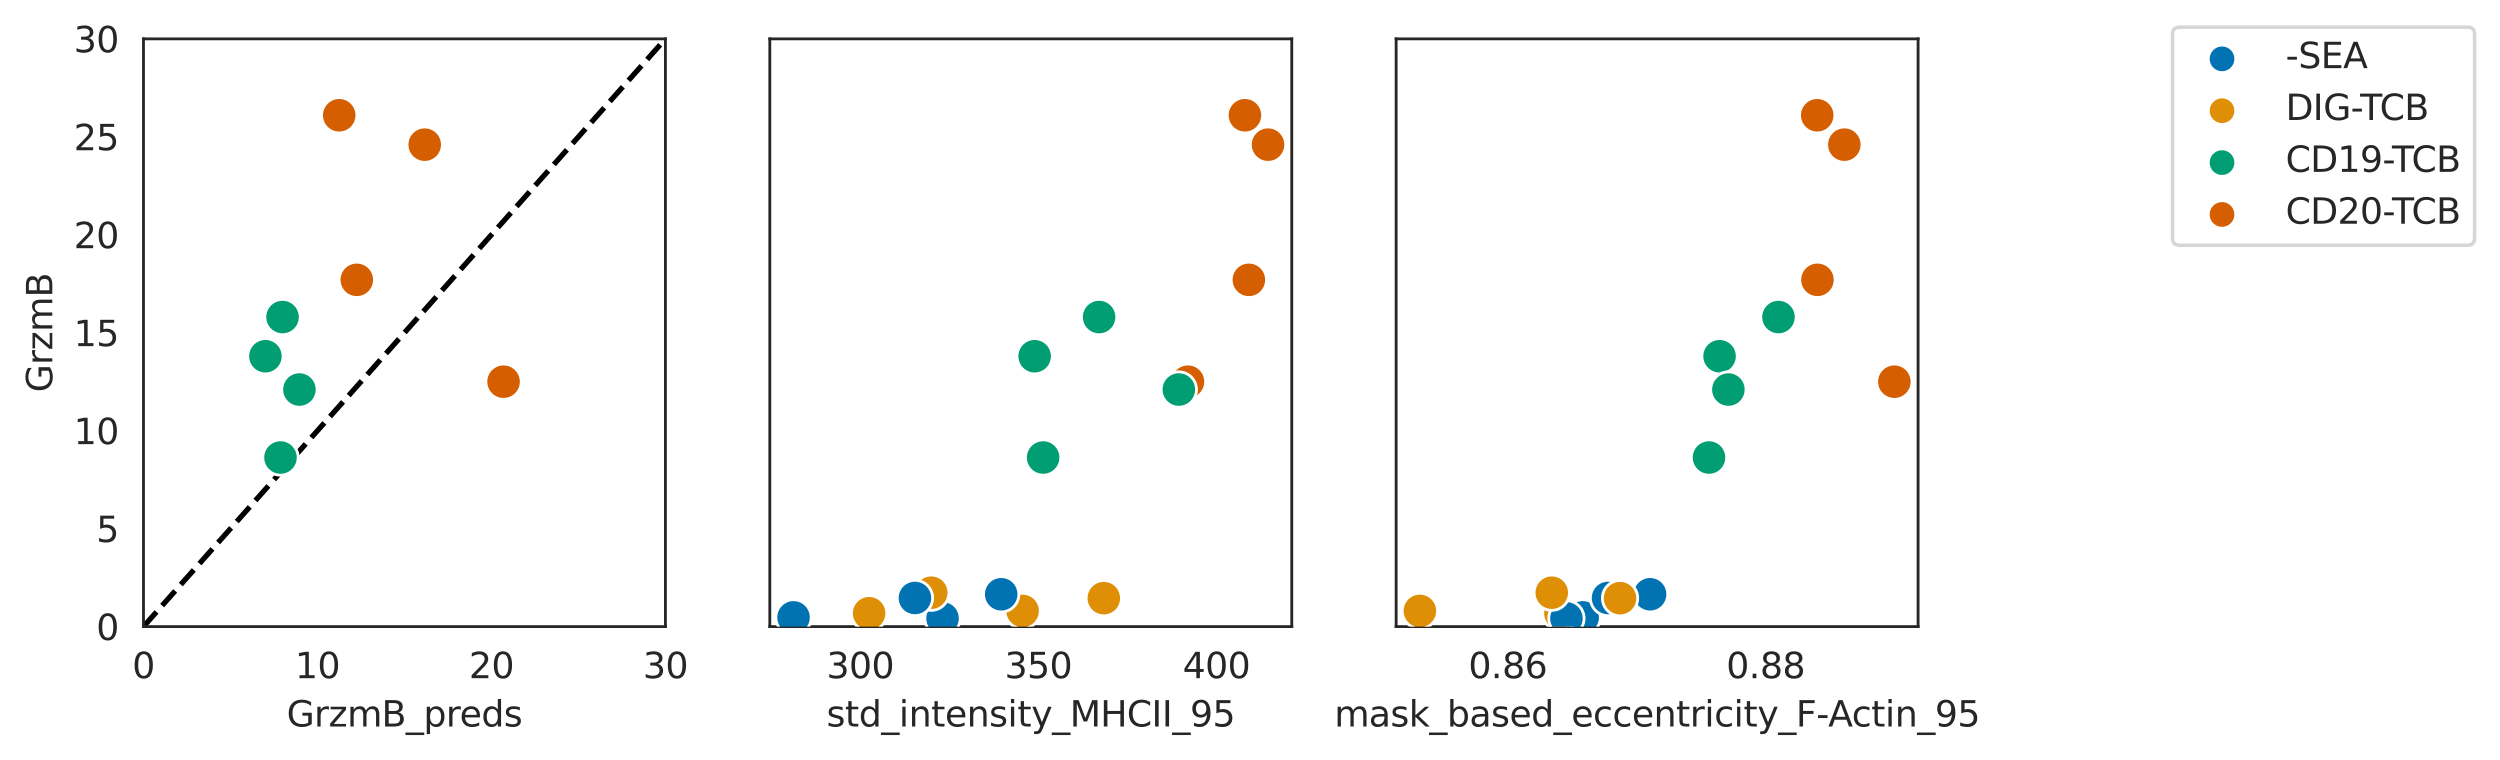<?xml version="1.0" encoding="utf-8" standalone="no"?>
<!DOCTYPE svg PUBLIC "-//W3C//DTD SVG 1.1//EN"
  "http://www.w3.org/Graphics/SVG/1.1/DTD/svg11.dtd">
<svg xmlns:xlink="http://www.w3.org/1999/xlink" width="707.48pt" height="215.154pt" viewBox="0 0 707.48 215.154" xmlns="http://www.w3.org/2000/svg" version="1.1">
 <defs>
  <style type="text/css">*{stroke-linejoin: round; stroke-linecap: butt}</style>
 </defs>
 <g id="figure_1">
  <g id="patch_1">
   <path d="M 0 215.154 
L 707.48 215.154 
L 707.48 0 
L 0 0 
z
" style="fill: #ffffff"/>
  </g>
  <g id="axes_1">
   <g id="patch_2">
    <path d="M 40.603 177.319 
L 188.309 177.319 
L 188.309 10.999 
L 40.603 10.999 
z
" style="fill: #ffffff"/>
   </g>
   <g id="matplotlib.axis_1">
    <g id="xtick_1">
     <g id="text_1">
      <!-- 0 -->
      <g style="fill: #262626" transform="translate(37.422 191.918) scale(0.1 -0.1)">
       <defs>
        <path id="DejaVuSans-30" d="M 2034 4250 
Q 1547 4250 1301 3770 
Q 1056 3291 1056 2328 
Q 1056 1369 1301 889 
Q 1547 409 2034 409 
Q 2525 409 2770 889 
Q 3016 1369 3016 2328 
Q 3016 3291 2770 3770 
Q 2525 4250 2034 4250 
z
M 2034 4750 
Q 2819 4750 3233 4129 
Q 3647 3509 3647 2328 
Q 3647 1150 3233 529 
Q 2819 -91 2034 -91 
Q 1250 -91 836 529 
Q 422 1150 422 2328 
Q 422 3509 836 4129 
Q 1250 4750 2034 4750 
z
" transform="scale(0.016)"/>
       </defs>
       <use xlink:href="#DejaVuSans-30"/>
      </g>
     </g>
    </g>
    <g id="xtick_2">
     <g id="text_2">
      <!-- 10 -->
      <g style="fill: #262626" transform="translate(83.476 191.918) scale(0.1 -0.1)">
       <defs>
        <path id="DejaVuSans-31" d="M 794 531 
L 1825 531 
L 1825 4091 
L 703 3866 
L 703 4441 
L 1819 4666 
L 2450 4666 
L 2450 531 
L 3481 531 
L 3481 0 
L 794 0 
L 794 531 
z
" transform="scale(0.016)"/>
       </defs>
       <use xlink:href="#DejaVuSans-31"/>
       <use xlink:href="#DejaVuSans-30" x="63.623"/>
      </g>
     </g>
    </g>
    <g id="xtick_3">
     <g id="text_3">
      <!-- 20 -->
      <g style="fill: #262626" transform="translate(132.711 191.918) scale(0.1 -0.1)">
       <defs>
        <path id="DejaVuSans-32" d="M 1228 531 
L 3431 531 
L 3431 0 
L 469 0 
L 469 531 
Q 828 903 1448 1529 
Q 2069 2156 2228 2338 
Q 2531 2678 2651 2914 
Q 2772 3150 2772 3378 
Q 2772 3750 2511 3984 
Q 2250 4219 1831 4219 
Q 1534 4219 1204 4116 
Q 875 4013 500 3803 
L 500 4441 
Q 881 4594 1212 4672 
Q 1544 4750 1819 4750 
Q 2544 4750 2975 4387 
Q 3406 4025 3406 3419 
Q 3406 3131 3298 2873 
Q 3191 2616 2906 2266 
Q 2828 2175 2409 1742 
Q 1991 1309 1228 531 
z
" transform="scale(0.016)"/>
       </defs>
       <use xlink:href="#DejaVuSans-32"/>
       <use xlink:href="#DejaVuSans-30" x="63.623"/>
      </g>
     </g>
    </g>
    <g id="xtick_4">
     <g id="text_4">
      <!-- 30 -->
      <g style="fill: #262626" transform="translate(181.947 191.918) scale(0.1 -0.1)">
       <defs>
        <path id="DejaVuSans-33" d="M 2597 2516 
Q 3050 2419 3304 2112 
Q 3559 1806 3559 1356 
Q 3559 666 3084 287 
Q 2609 -91 1734 -91 
Q 1441 -91 1130 -33 
Q 819 25 488 141 
L 488 750 
Q 750 597 1062 519 
Q 1375 441 1716 441 
Q 2309 441 2620 675 
Q 2931 909 2931 1356 
Q 2931 1769 2642 2001 
Q 2353 2234 1838 2234 
L 1294 2234 
L 1294 2753 
L 1863 2753 
Q 2328 2753 2575 2939 
Q 2822 3125 2822 3475 
Q 2822 3834 2567 4026 
Q 2313 4219 1838 4219 
Q 1578 4219 1281 4162 
Q 984 4106 628 3988 
L 628 4550 
Q 988 4650 1302 4700 
Q 1616 4750 1894 4750 
Q 2613 4750 3031 4423 
Q 3450 4097 3450 3541 
Q 3450 3153 3228 2886 
Q 3006 2619 2597 2516 
z
" transform="scale(0.016)"/>
       </defs>
       <use xlink:href="#DejaVuSans-33"/>
       <use xlink:href="#DejaVuSans-30" x="63.623"/>
      </g>
     </g>
    </g>
    <g id="text_5">
     <!-- GrzmB_preds -->
     <g style="fill: #262626" transform="translate(81.129 205.596) scale(0.1 -0.1)">
      <defs>
       <path id="DejaVuSans-47" d="M 3809 666 
L 3809 1919 
L 2778 1919 
L 2778 2438 
L 4434 2438 
L 4434 434 
Q 4069 175 3628 42 
Q 3188 -91 2688 -91 
Q 1594 -91 976 548 
Q 359 1188 359 2328 
Q 359 3472 976 4111 
Q 1594 4750 2688 4750 
Q 3144 4750 3555 4637 
Q 3966 4525 4313 4306 
L 4313 3634 
Q 3963 3931 3569 4081 
Q 3175 4231 2741 4231 
Q 1884 4231 1454 3753 
Q 1025 3275 1025 2328 
Q 1025 1384 1454 906 
Q 1884 428 2741 428 
Q 3075 428 3337 486 
Q 3600 544 3809 666 
z
" transform="scale(0.016)"/>
       <path id="DejaVuSans-72" d="M 2631 2963 
Q 2534 3019 2420 3045 
Q 2306 3072 2169 3072 
Q 1681 3072 1420 2755 
Q 1159 2438 1159 1844 
L 1159 0 
L 581 0 
L 581 3500 
L 1159 3500 
L 1159 2956 
Q 1341 3275 1631 3429 
Q 1922 3584 2338 3584 
Q 2397 3584 2469 3576 
Q 2541 3569 2628 3553 
L 2631 2963 
z
" transform="scale(0.016)"/>
       <path id="DejaVuSans-7a" d="M 353 3500 
L 3084 3500 
L 3084 2975 
L 922 459 
L 3084 459 
L 3084 0 
L 275 0 
L 275 525 
L 2438 3041 
L 353 3041 
L 353 3500 
z
" transform="scale(0.016)"/>
       <path id="DejaVuSans-6d" d="M 3328 2828 
Q 3544 3216 3844 3400 
Q 4144 3584 4550 3584 
Q 5097 3584 5394 3201 
Q 5691 2819 5691 2113 
L 5691 0 
L 5113 0 
L 5113 2094 
Q 5113 2597 4934 2840 
Q 4756 3084 4391 3084 
Q 3944 3084 3684 2787 
Q 3425 2491 3425 1978 
L 3425 0 
L 2847 0 
L 2847 2094 
Q 2847 2600 2669 2842 
Q 2491 3084 2119 3084 
Q 1678 3084 1418 2786 
Q 1159 2488 1159 1978 
L 1159 0 
L 581 0 
L 581 3500 
L 1159 3500 
L 1159 2956 
Q 1356 3278 1631 3431 
Q 1906 3584 2284 3584 
Q 2666 3584 2933 3390 
Q 3200 3197 3328 2828 
z
" transform="scale(0.016)"/>
       <path id="DejaVuSans-42" d="M 1259 2228 
L 1259 519 
L 2272 519 
Q 2781 519 3026 730 
Q 3272 941 3272 1375 
Q 3272 1813 3026 2020 
Q 2781 2228 2272 2228 
L 1259 2228 
z
M 1259 4147 
L 1259 2741 
L 2194 2741 
Q 2656 2741 2882 2914 
Q 3109 3088 3109 3444 
Q 3109 3797 2882 3972 
Q 2656 4147 2194 4147 
L 1259 4147 
z
M 628 4666 
L 2241 4666 
Q 2963 4666 3353 4366 
Q 3744 4066 3744 3513 
Q 3744 3084 3544 2831 
Q 3344 2578 2956 2516 
Q 3422 2416 3680 2098 
Q 3938 1781 3938 1306 
Q 3938 681 3513 340 
Q 3088 0 2303 0 
L 628 0 
L 628 4666 
z
" transform="scale(0.016)"/>
       <path id="DejaVuSans-5f" d="M 3263 -1063 
L 3263 -1509 
L -63 -1509 
L -63 -1063 
L 3263 -1063 
z
" transform="scale(0.016)"/>
       <path id="DejaVuSans-70" d="M 1159 525 
L 1159 -1331 
L 581 -1331 
L 581 3500 
L 1159 3500 
L 1159 2969 
Q 1341 3281 1617 3432 
Q 1894 3584 2278 3584 
Q 2916 3584 3314 3078 
Q 3713 2572 3713 1747 
Q 3713 922 3314 415 
Q 2916 -91 2278 -91 
Q 1894 -91 1617 61 
Q 1341 213 1159 525 
z
M 3116 1747 
Q 3116 2381 2855 2742 
Q 2594 3103 2138 3103 
Q 1681 3103 1420 2742 
Q 1159 2381 1159 1747 
Q 1159 1113 1420 752 
Q 1681 391 2138 391 
Q 2594 391 2855 752 
Q 3116 1113 3116 1747 
z
" transform="scale(0.016)"/>
       <path id="DejaVuSans-65" d="M 3597 1894 
L 3597 1613 
L 953 1613 
Q 991 1019 1311 708 
Q 1631 397 2203 397 
Q 2534 397 2845 478 
Q 3156 559 3463 722 
L 3463 178 
Q 3153 47 2828 -22 
Q 2503 -91 2169 -91 
Q 1331 -91 842 396 
Q 353 884 353 1716 
Q 353 2575 817 3079 
Q 1281 3584 2069 3584 
Q 2775 3584 3186 3129 
Q 3597 2675 3597 1894 
z
M 3022 2063 
Q 3016 2534 2758 2815 
Q 2500 3097 2075 3097 
Q 1594 3097 1305 2825 
Q 1016 2553 972 2059 
L 3022 2063 
z
" transform="scale(0.016)"/>
       <path id="DejaVuSans-64" d="M 2906 2969 
L 2906 4863 
L 3481 4863 
L 3481 0 
L 2906 0 
L 2906 525 
Q 2725 213 2448 61 
Q 2172 -91 1784 -91 
Q 1150 -91 751 415 
Q 353 922 353 1747 
Q 353 2572 751 3078 
Q 1150 3584 1784 3584 
Q 2172 3584 2448 3432 
Q 2725 3281 2906 2969 
z
M 947 1747 
Q 947 1113 1208 752 
Q 1469 391 1925 391 
Q 2381 391 2643 752 
Q 2906 1113 2906 1747 
Q 2906 2381 2643 2742 
Q 2381 3103 1925 3103 
Q 1469 3103 1208 2742 
Q 947 2381 947 1747 
z
" transform="scale(0.016)"/>
       <path id="DejaVuSans-73" d="M 2834 3397 
L 2834 2853 
Q 2591 2978 2328 3040 
Q 2066 3103 1784 3103 
Q 1356 3103 1142 2972 
Q 928 2841 928 2578 
Q 928 2378 1081 2264 
Q 1234 2150 1697 2047 
L 1894 2003 
Q 2506 1872 2764 1633 
Q 3022 1394 3022 966 
Q 3022 478 2636 193 
Q 2250 -91 1575 -91 
Q 1294 -91 989 -36 
Q 684 19 347 128 
L 347 722 
Q 666 556 975 473 
Q 1284 391 1588 391 
Q 1994 391 2212 530 
Q 2431 669 2431 922 
Q 2431 1156 2273 1281 
Q 2116 1406 1581 1522 
L 1381 1569 
Q 847 1681 609 1914 
Q 372 2147 372 2553 
Q 372 3047 722 3315 
Q 1072 3584 1716 3584 
Q 2034 3584 2315 3537 
Q 2597 3491 2834 3397 
z
" transform="scale(0.016)"/>
      </defs>
      <use xlink:href="#DejaVuSans-47"/>
      <use xlink:href="#DejaVuSans-72" x="77.49"/>
      <use xlink:href="#DejaVuSans-7a" x="118.604"/>
      <use xlink:href="#DejaVuSans-6d" x="171.094"/>
      <use xlink:href="#DejaVuSans-42" x="268.506"/>
      <use xlink:href="#DejaVuSans-5f" x="337.109"/>
      <use xlink:href="#DejaVuSans-70" x="387.109"/>
      <use xlink:href="#DejaVuSans-72" x="450.586"/>
      <use xlink:href="#DejaVuSans-65" x="489.449"/>
      <use xlink:href="#DejaVuSans-64" x="550.973"/>
      <use xlink:href="#DejaVuSans-73" x="614.449"/>
     </g>
    </g>
   </g>
   <g id="matplotlib.axis_2">
    <g id="ytick_1">
     <g id="text_6">
      <!-- 0 -->
      <g style="fill: #262626" transform="translate(27.241 181.118) scale(0.1 -0.1)">
       <use xlink:href="#DejaVuSans-30"/>
      </g>
     </g>
    </g>
    <g id="ytick_2">
     <g id="text_7">
      <!-- 5 -->
      <g style="fill: #262626" transform="translate(27.241 153.398) scale(0.1 -0.1)">
       <defs>
        <path id="DejaVuSans-35" d="M 691 4666 
L 3169 4666 
L 3169 4134 
L 1269 4134 
L 1269 2991 
Q 1406 3038 1543 3061 
Q 1681 3084 1819 3084 
Q 2600 3084 3056 2656 
Q 3513 2228 3513 1497 
Q 3513 744 3044 326 
Q 2575 -91 1722 -91 
Q 1428 -91 1123 -41 
Q 819 9 494 109 
L 494 744 
Q 775 591 1075 516 
Q 1375 441 1709 441 
Q 2250 441 2565 725 
Q 2881 1009 2881 1497 
Q 2881 1984 2565 2268 
Q 2250 2553 1709 2553 
Q 1456 2553 1204 2497 
Q 953 2441 691 2322 
L 691 4666 
z
" transform="scale(0.016)"/>
       </defs>
       <use xlink:href="#DejaVuSans-35"/>
      </g>
     </g>
    </g>
    <g id="ytick_3">
     <g id="text_8">
      <!-- 10 -->
      <g style="fill: #262626" transform="translate(20.878 125.678) scale(0.1 -0.1)">
       <use xlink:href="#DejaVuSans-31"/>
       <use xlink:href="#DejaVuSans-30" x="63.623"/>
      </g>
     </g>
    </g>
    <g id="ytick_4">
     <g id="text_9">
      <!-- 15 -->
      <g style="fill: #262626" transform="translate(20.878 97.958) scale(0.1 -0.1)">
       <use xlink:href="#DejaVuSans-31"/>
       <use xlink:href="#DejaVuSans-35" x="63.623"/>
      </g>
     </g>
    </g>
    <g id="ytick_5">
     <g id="text_10">
      <!-- 20 -->
      <g style="fill: #262626" transform="translate(20.878 70.238) scale(0.1 -0.1)">
       <use xlink:href="#DejaVuSans-32"/>
       <use xlink:href="#DejaVuSans-30" x="63.623"/>
      </g>
     </g>
    </g>
    <g id="ytick_6">
     <g id="text_11">
      <!-- 25 -->
      <g style="fill: #262626" transform="translate(20.878 42.518) scale(0.1 -0.1)">
       <use xlink:href="#DejaVuSans-32"/>
       <use xlink:href="#DejaVuSans-35" x="63.623"/>
      </g>
     </g>
    </g>
    <g id="ytick_7">
     <g id="text_12">
      <!-- 30 -->
      <g style="fill: #262626" transform="translate(20.878 14.798) scale(0.1 -0.1)">
       <use xlink:href="#DejaVuSans-33"/>
       <use xlink:href="#DejaVuSans-30" x="63.623"/>
      </g>
     </g>
    </g>
    <g id="text_13">
     <!-- GrzmB -->
     <g style="fill: #262626" transform="translate(14.798 111.014) rotate(-90) scale(0.1 -0.1)">
      <use xlink:href="#DejaVuSans-47"/>
      <use xlink:href="#DejaVuSans-72" x="77.49"/>
      <use xlink:href="#DejaVuSans-7a" x="118.604"/>
      <use xlink:href="#DejaVuSans-6d" x="171.094"/>
      <use xlink:href="#DejaVuSans-42" x="268.506"/>
     </g>
    </g>
   </g>
   <g id="PathCollection_1"/>
   <g id="PathCollection_2"/>
   <g id="PathCollection_3"/>
   <g id="PathCollection_4"/>
   <g id="line2d_1">
    <path d="M 40.603 177.319 
L 188.309 10.999 
" clip-path="url(#pd2b9450d11)" style="fill: none; stroke-dasharray: 5.55,2.4; stroke-dashoffset: 0; stroke: #000000; stroke-width: 1.5"/>
   </g>
   <g id="patch_3">
    <path d="M 40.603 177.319 
L 40.603 10.999 
" style="fill: none; stroke: #262626; stroke-width: 0.8; stroke-linejoin: miter; stroke-linecap: square"/>
   </g>
   <g id="patch_4">
    <path d="M 188.309 177.319 
L 188.309 10.999 
" style="fill: none; stroke: #262626; stroke-width: 0.8; stroke-linejoin: miter; stroke-linecap: square"/>
   </g>
   <g id="patch_5">
    <path d="M 40.603 177.319 
L 188.309 177.319 
" style="fill: none; stroke: #262626; stroke-width: 0.8; stroke-linejoin: miter; stroke-linecap: square"/>
   </g>
   <g id="patch_6">
    <path d="M 40.603 10.999 
L 188.309 10.999 
" style="fill: none; stroke: #262626; stroke-width: 0.8; stroke-linejoin: miter; stroke-linecap: square"/>
   </g>
   <g id="PathCollection_5">
    <defs>
     <path id="C0_0_0e014d15ca" d="M 0 5 
C 1.326 5 2.598 4.473 3.536 3.536 
C 4.473 2.598 5 1.326 5 -0 
C 5 -1.326 4.473 -2.598 3.536 -3.536 
C 2.598 -4.473 1.326 -5 0 -5 
C -1.326 -5 -2.598 -4.473 -3.536 -3.536 
C -4.473 -2.598 -5 -1.326 -5 0 
C -5 1.326 -4.473 2.598 -3.536 3.536 
C -2.598 4.473 -1.326 5 0 5 
z
"/>
    </defs>
    <g clip-path="url(#pd2b9450d11)">
     <use xlink:href="#C0_0_0e014d15ca" x="79.379" y="129.474" style="fill: #029e73; stroke: #ffffff; stroke-width: 0.8"/>
    </g>
    <g clip-path="url(#pd2b9450d11)">
     <use xlink:href="#C0_0_0e014d15ca" x="75.112" y="100.812" style="fill: #029e73; stroke: #ffffff; stroke-width: 0.8"/>
    </g>
    <g clip-path="url(#pd2b9450d11)">
     <use xlink:href="#C0_0_0e014d15ca" x="79.956" y="89.724" style="fill: #029e73; stroke: #ffffff; stroke-width: 0.8"/>
    </g>
    <g clip-path="url(#pd2b9450d11)">
     <use xlink:href="#C0_0_0e014d15ca" x="84.732" y="110.237" style="fill: #029e73; stroke: #ffffff; stroke-width: 0.8"/>
    </g>
    <g clip-path="url(#pd2b9450d11)">
     <use xlink:href="#C0_0_0e014d15ca" x="95.997" y="32.621" style="fill: #d55e00; stroke: #ffffff; stroke-width: 0.8"/>
    </g>
    <g clip-path="url(#pd2b9450d11)">
     <use xlink:href="#C0_0_0e014d15ca" x="142.503" y="108.019" style="fill: #d55e00; stroke: #ffffff; stroke-width: 0.8"/>
    </g>
    <g clip-path="url(#pd2b9450d11)">
     <use xlink:href="#C0_0_0e014d15ca" x="120.191" y="40.937" style="fill: #d55e00; stroke: #ffffff; stroke-width: 0.8"/>
    </g>
    <g clip-path="url(#pd2b9450d11)">
     <use xlink:href="#C0_0_0e014d15ca" x="100.967" y="79.19" style="fill: #d55e00; stroke: #ffffff; stroke-width: 0.8"/>
    </g>
   </g>
  </g>
  <g id="axes_2">
   <g id="patch_7">
    <path d="M 217.85 177.319 
L 365.556 177.319 
L 365.556 10.999 
L 217.85 10.999 
z
" style="fill: #ffffff"/>
   </g>
   <g id="matplotlib.axis_3">
    <g id="xtick_5">
     <g id="text_14">
      <!-- 300 -->
      <g style="fill: #262626" transform="translate(233.9 191.918) scale(0.1 -0.1)">
       <use xlink:href="#DejaVuSans-33"/>
       <use xlink:href="#DejaVuSans-30" x="63.623"/>
       <use xlink:href="#DejaVuSans-30" x="127.246"/>
      </g>
     </g>
    </g>
    <g id="xtick_6">
     <g id="text_15">
      <!-- 350 -->
      <g style="fill: #262626" transform="translate(284.292 191.918) scale(0.1 -0.1)">
       <use xlink:href="#DejaVuSans-33"/>
       <use xlink:href="#DejaVuSans-35" x="63.623"/>
       <use xlink:href="#DejaVuSans-30" x="127.246"/>
      </g>
     </g>
    </g>
    <g id="xtick_7">
     <g id="text_16">
      <!-- 400 -->
      <g style="fill: #262626" transform="translate(334.684 191.918) scale(0.1 -0.1)">
       <defs>
        <path id="DejaVuSans-34" d="M 2419 4116 
L 825 1625 
L 2419 1625 
L 2419 4116 
z
M 2253 4666 
L 3047 4666 
L 3047 1625 
L 3713 1625 
L 3713 1100 
L 3047 1100 
L 3047 0 
L 2419 0 
L 2419 1100 
L 313 1100 
L 313 1709 
L 2253 4666 
z
" transform="scale(0.016)"/>
       </defs>
       <use xlink:href="#DejaVuSans-34"/>
       <use xlink:href="#DejaVuSans-30" x="63.623"/>
       <use xlink:href="#DejaVuSans-30" x="127.246"/>
      </g>
     </g>
    </g>
    <g id="text_17">
     <!-- std_intensity_MHCII_95 -->
     <g style="fill: #262626" transform="translate(233.909 205.596) scale(0.1 -0.1)">
      <defs>
       <path id="DejaVuSans-74" d="M 1172 4494 
L 1172 3500 
L 2356 3500 
L 2356 3053 
L 1172 3053 
L 1172 1153 
Q 1172 725 1289 603 
Q 1406 481 1766 481 
L 2356 481 
L 2356 0 
L 1766 0 
Q 1100 0 847 248 
Q 594 497 594 1153 
L 594 3053 
L 172 3053 
L 172 3500 
L 594 3500 
L 594 4494 
L 1172 4494 
z
" transform="scale(0.016)"/>
       <path id="DejaVuSans-69" d="M 603 3500 
L 1178 3500 
L 1178 0 
L 603 0 
L 603 3500 
z
M 603 4863 
L 1178 4863 
L 1178 4134 
L 603 4134 
L 603 4863 
z
" transform="scale(0.016)"/>
       <path id="DejaVuSans-6e" d="M 3513 2113 
L 3513 0 
L 2938 0 
L 2938 2094 
Q 2938 2591 2744 2837 
Q 2550 3084 2163 3084 
Q 1697 3084 1428 2787 
Q 1159 2491 1159 1978 
L 1159 0 
L 581 0 
L 581 3500 
L 1159 3500 
L 1159 2956 
Q 1366 3272 1645 3428 
Q 1925 3584 2291 3584 
Q 2894 3584 3203 3211 
Q 3513 2838 3513 2113 
z
" transform="scale(0.016)"/>
       <path id="DejaVuSans-79" d="M 2059 -325 
Q 1816 -950 1584 -1140 
Q 1353 -1331 966 -1331 
L 506 -1331 
L 506 -850 
L 844 -850 
Q 1081 -850 1212 -737 
Q 1344 -625 1503 -206 
L 1606 56 
L 191 3500 
L 800 3500 
L 1894 763 
L 2988 3500 
L 3597 3500 
L 2059 -325 
z
" transform="scale(0.016)"/>
       <path id="DejaVuSans-4d" d="M 628 4666 
L 1569 4666 
L 2759 1491 
L 3956 4666 
L 4897 4666 
L 4897 0 
L 4281 0 
L 4281 4097 
L 3078 897 
L 2444 897 
L 1241 4097 
L 1241 0 
L 628 0 
L 628 4666 
z
" transform="scale(0.016)"/>
       <path id="DejaVuSans-48" d="M 628 4666 
L 1259 4666 
L 1259 2753 
L 3553 2753 
L 3553 4666 
L 4184 4666 
L 4184 0 
L 3553 0 
L 3553 2222 
L 1259 2222 
L 1259 0 
L 628 0 
L 628 4666 
z
" transform="scale(0.016)"/>
       <path id="DejaVuSans-43" d="M 4122 4306 
L 4122 3641 
Q 3803 3938 3442 4084 
Q 3081 4231 2675 4231 
Q 1875 4231 1450 3742 
Q 1025 3253 1025 2328 
Q 1025 1406 1450 917 
Q 1875 428 2675 428 
Q 3081 428 3442 575 
Q 3803 722 4122 1019 
L 4122 359 
Q 3791 134 3420 21 
Q 3050 -91 2638 -91 
Q 1578 -91 968 557 
Q 359 1206 359 2328 
Q 359 3453 968 4101 
Q 1578 4750 2638 4750 
Q 3056 4750 3426 4639 
Q 3797 4528 4122 4306 
z
" transform="scale(0.016)"/>
       <path id="DejaVuSans-49" d="M 628 4666 
L 1259 4666 
L 1259 0 
L 628 0 
L 628 4666 
z
" transform="scale(0.016)"/>
       <path id="DejaVuSans-39" d="M 703 97 
L 703 672 
Q 941 559 1184 500 
Q 1428 441 1663 441 
Q 2288 441 2617 861 
Q 2947 1281 2994 2138 
Q 2813 1869 2534 1725 
Q 2256 1581 1919 1581 
Q 1219 1581 811 2004 
Q 403 2428 403 3163 
Q 403 3881 828 4315 
Q 1253 4750 1959 4750 
Q 2769 4750 3195 4129 
Q 3622 3509 3622 2328 
Q 3622 1225 3098 567 
Q 2575 -91 1691 -91 
Q 1453 -91 1209 -44 
Q 966 3 703 97 
z
M 1959 2075 
Q 2384 2075 2632 2365 
Q 2881 2656 2881 3163 
Q 2881 3666 2632 3958 
Q 2384 4250 1959 4250 
Q 1534 4250 1286 3958 
Q 1038 3666 1038 3163 
Q 1038 2656 1286 2365 
Q 1534 2075 1959 2075 
z
" transform="scale(0.016)"/>
      </defs>
      <use xlink:href="#DejaVuSans-73"/>
      <use xlink:href="#DejaVuSans-74" x="52.1"/>
      <use xlink:href="#DejaVuSans-64" x="91.309"/>
      <use xlink:href="#DejaVuSans-5f" x="154.785"/>
      <use xlink:href="#DejaVuSans-69" x="204.785"/>
      <use xlink:href="#DejaVuSans-6e" x="232.568"/>
      <use xlink:href="#DejaVuSans-74" x="295.947"/>
      <use xlink:href="#DejaVuSans-65" x="335.156"/>
      <use xlink:href="#DejaVuSans-6e" x="396.68"/>
      <use xlink:href="#DejaVuSans-73" x="460.059"/>
      <use xlink:href="#DejaVuSans-69" x="512.158"/>
      <use xlink:href="#DejaVuSans-74" x="539.941"/>
      <use xlink:href="#DejaVuSans-79" x="579.15"/>
      <use xlink:href="#DejaVuSans-5f" x="638.33"/>
      <use xlink:href="#DejaVuSans-4d" x="688.33"/>
      <use xlink:href="#DejaVuSans-48" x="774.609"/>
      <use xlink:href="#DejaVuSans-43" x="849.805"/>
      <use xlink:href="#DejaVuSans-49" x="919.629"/>
      <use xlink:href="#DejaVuSans-49" x="949.121"/>
      <use xlink:href="#DejaVuSans-5f" x="978.613"/>
      <use xlink:href="#DejaVuSans-39" x="1028.613"/>
      <use xlink:href="#DejaVuSans-35" x="1092.236"/>
     </g>
    </g>
   </g>
   <g id="matplotlib.axis_4">
    <g id="ytick_8"/>
    <g id="ytick_9"/>
    <g id="ytick_10"/>
    <g id="ytick_11"/>
    <g id="ytick_12"/>
    <g id="ytick_13"/>
    <g id="ytick_14"/>
   </g>
   <g id="PathCollection_6"/>
   <g id="PathCollection_7"/>
   <g id="PathCollection_8"/>
   <g id="PathCollection_9"/>
   <g id="patch_8">
    <path d="M 217.85 177.319 
L 217.85 10.999 
" style="fill: none; stroke: #262626; stroke-width: 0.8; stroke-linejoin: miter; stroke-linecap: square"/>
   </g>
   <g id="patch_9">
    <path d="M 365.556 177.319 
L 365.556 10.999 
" style="fill: none; stroke: #262626; stroke-width: 0.8; stroke-linejoin: miter; stroke-linecap: square"/>
   </g>
   <g id="patch_10">
    <path d="M 217.85 177.319 
L 365.556 177.319 
" style="fill: none; stroke: #262626; stroke-width: 0.8; stroke-linejoin: miter; stroke-linecap: square"/>
   </g>
   <g id="patch_11">
    <path d="M 217.85 10.999 
L 365.556 10.999 
" style="fill: none; stroke: #262626; stroke-width: 0.8; stroke-linejoin: miter; stroke-linecap: square"/>
   </g>
   <g id="PathCollection_10">
    <defs>
     <path id="C1_0_a5d795f5f6" d="M 0 5 
C 1.326 5 2.598 4.473 3.536 3.536 
C 4.473 2.598 5 1.326 5 -0 
C 5 -1.326 4.473 -2.598 3.536 -3.536 
C 2.598 -4.473 1.326 -5 0 -5 
C -1.326 -5 -2.598 -4.473 -3.536 -3.536 
C -4.473 -2.598 -5 -1.326 -5 0 
C -5 1.326 -4.473 2.598 -3.536 3.536 
C -2.598 4.473 -1.326 5 0 5 
z
"/>
    </defs>
    <g clip-path="url(#p9b6b49b4b4)">
     <use xlink:href="#C1_0_a5d795f5f6" x="224.564" y="174.714" style="fill: #0173b2; stroke: #ffffff; stroke-width: 0.8"/>
    </g>
    <g clip-path="url(#p9b6b49b4b4)">
     <use xlink:href="#C1_0_a5d795f5f6" x="295.199" y="129.474" style="fill: #029e73; stroke: #ffffff; stroke-width: 0.8"/>
    </g>
    <g clip-path="url(#p9b6b49b4b4)">
     <use xlink:href="#C1_0_a5d795f5f6" x="352.303" y="32.621" style="fill: #d55e00; stroke: #ffffff; stroke-width: 0.8"/>
    </g>
    <g clip-path="url(#p9b6b49b4b4)">
     <use xlink:href="#C1_0_a5d795f5f6" x="245.952" y="173.549" style="fill: #de8f05; stroke: #ffffff; stroke-width: 0.8"/>
    </g>
    <g clip-path="url(#p9b6b49b4b4)">
     <use xlink:href="#C1_0_a5d795f5f6" x="266.728" y="174.991" style="fill: #0173b2; stroke: #ffffff; stroke-width: 0.8"/>
    </g>
    <g clip-path="url(#p9b6b49b4b4)">
     <use xlink:href="#C1_0_a5d795f5f6" x="292.796" y="100.812" style="fill: #029e73; stroke: #ffffff; stroke-width: 0.8"/>
    </g>
    <g clip-path="url(#p9b6b49b4b4)">
     <use xlink:href="#C1_0_a5d795f5f6" x="336.183" y="108.019" style="fill: #d55e00; stroke: #ffffff; stroke-width: 0.8"/>
    </g>
    <g clip-path="url(#p9b6b49b4b4)">
     <use xlink:href="#C1_0_a5d795f5f6" x="289.379" y="172.884" style="fill: #de8f05; stroke: #ffffff; stroke-width: 0.8"/>
    </g>
    <g clip-path="url(#p9b6b49b4b4)">
     <use xlink:href="#C1_0_a5d795f5f6" x="283.333" y="168.172" style="fill: #0173b2; stroke: #ffffff; stroke-width: 0.8"/>
    </g>
    <g clip-path="url(#p9b6b49b4b4)">
     <use xlink:href="#C1_0_a5d795f5f6" x="311.039" y="89.724" style="fill: #029e73; stroke: #ffffff; stroke-width: 0.8"/>
    </g>
    <g clip-path="url(#p9b6b49b4b4)">
     <use xlink:href="#C1_0_a5d795f5f6" x="358.842" y="40.937" style="fill: #d55e00; stroke: #ffffff; stroke-width: 0.8"/>
    </g>
    <g clip-path="url(#p9b6b49b4b4)">
     <use xlink:href="#C1_0_a5d795f5f6" x="263.539" y="167.728" style="fill: #de8f05; stroke: #ffffff; stroke-width: 0.8"/>
    </g>
    <g clip-path="url(#p9b6b49b4b4)">
     <use xlink:href="#C1_0_a5d795f5f6" x="258.921" y="169.225" style="fill: #0173b2; stroke: #ffffff; stroke-width: 0.8"/>
    </g>
    <g clip-path="url(#p9b6b49b4b4)">
     <use xlink:href="#C1_0_a5d795f5f6" x="333.598" y="110.237" style="fill: #029e73; stroke: #ffffff; stroke-width: 0.8"/>
    </g>
    <g clip-path="url(#p9b6b49b4b4)">
     <use xlink:href="#C1_0_a5d795f5f6" x="353.419" y="79.19" style="fill: #d55e00; stroke: #ffffff; stroke-width: 0.8"/>
    </g>
    <g clip-path="url(#p9b6b49b4b4)">
     <use xlink:href="#C1_0_a5d795f5f6" x="312.366" y="169.28" style="fill: #de8f05; stroke: #ffffff; stroke-width: 0.8"/>
    </g>
   </g>
  </g>
  <g id="axes_3">
   <g id="patch_12">
    <path d="M 395.097 177.319 
L 542.803 177.319 
L 542.803 10.999 
L 395.097 10.999 
z
" style="fill: #ffffff"/>
   </g>
   <g id="matplotlib.axis_5">
    <g id="xtick_8">
     <g id="text_18">
      <!-- 0.86 -->
      <g style="fill: #262626" transform="translate(415.553 191.918) scale(0.1 -0.1)">
       <defs>
        <path id="DejaVuSans-2e" d="M 684 794 
L 1344 794 
L 1344 0 
L 684 0 
L 684 794 
z
" transform="scale(0.016)"/>
        <path id="DejaVuSans-38" d="M 2034 2216 
Q 1584 2216 1326 1975 
Q 1069 1734 1069 1313 
Q 1069 891 1326 650 
Q 1584 409 2034 409 
Q 2484 409 2743 651 
Q 3003 894 3003 1313 
Q 3003 1734 2745 1975 
Q 2488 2216 2034 2216 
z
M 1403 2484 
Q 997 2584 770 2862 
Q 544 3141 544 3541 
Q 544 4100 942 4425 
Q 1341 4750 2034 4750 
Q 2731 4750 3128 4425 
Q 3525 4100 3525 3541 
Q 3525 3141 3298 2862 
Q 3072 2584 2669 2484 
Q 3125 2378 3379 2068 
Q 3634 1759 3634 1313 
Q 3634 634 3220 271 
Q 2806 -91 2034 -91 
Q 1263 -91 848 271 
Q 434 634 434 1313 
Q 434 1759 690 2068 
Q 947 2378 1403 2484 
z
M 1172 3481 
Q 1172 3119 1398 2916 
Q 1625 2713 2034 2713 
Q 2441 2713 2670 2916 
Q 2900 3119 2900 3481 
Q 2900 3844 2670 4047 
Q 2441 4250 2034 4250 
Q 1625 4250 1398 4047 
Q 1172 3844 1172 3481 
z
" transform="scale(0.016)"/>
        <path id="DejaVuSans-36" d="M 2113 2584 
Q 1688 2584 1439 2293 
Q 1191 2003 1191 1497 
Q 1191 994 1439 701 
Q 1688 409 2113 409 
Q 2538 409 2786 701 
Q 3034 994 3034 1497 
Q 3034 2003 2786 2293 
Q 2538 2584 2113 2584 
z
M 3366 4563 
L 3366 3988 
Q 3128 4100 2886 4159 
Q 2644 4219 2406 4219 
Q 1781 4219 1451 3797 
Q 1122 3375 1075 2522 
Q 1259 2794 1537 2939 
Q 1816 3084 2150 3084 
Q 2853 3084 3261 2657 
Q 3669 2231 3669 1497 
Q 3669 778 3244 343 
Q 2819 -91 2113 -91 
Q 1303 -91 875 529 
Q 447 1150 447 2328 
Q 447 3434 972 4092 
Q 1497 4750 2381 4750 
Q 2619 4750 2861 4703 
Q 3103 4656 3366 4563 
z
" transform="scale(0.016)"/>
       </defs>
       <use xlink:href="#DejaVuSans-30"/>
       <use xlink:href="#DejaVuSans-2e" x="63.623"/>
       <use xlink:href="#DejaVuSans-38" x="95.41"/>
       <use xlink:href="#DejaVuSans-36" x="159.033"/>
      </g>
     </g>
    </g>
    <g id="xtick_9">
     <g id="text_19">
      <!-- 0.88 -->
      <g style="fill: #262626" transform="translate(488.524 191.918) scale(0.1 -0.1)">
       <use xlink:href="#DejaVuSans-30"/>
       <use xlink:href="#DejaVuSans-2e" x="63.623"/>
       <use xlink:href="#DejaVuSans-38" x="95.41"/>
       <use xlink:href="#DejaVuSans-38" x="159.033"/>
      </g>
     </g>
    </g>
    <g id="text_20">
     <!-- mask_based_eccentricity_F-Actin_95 -->
     <g style="fill: #262626" transform="translate(377.61 205.596) scale(0.1 -0.1)">
      <defs>
       <path id="DejaVuSans-61" d="M 2194 1759 
Q 1497 1759 1228 1600 
Q 959 1441 959 1056 
Q 959 750 1161 570 
Q 1363 391 1709 391 
Q 2188 391 2477 730 
Q 2766 1069 2766 1631 
L 2766 1759 
L 2194 1759 
z
M 3341 1997 
L 3341 0 
L 2766 0 
L 2766 531 
Q 2569 213 2275 61 
Q 1981 -91 1556 -91 
Q 1019 -91 701 211 
Q 384 513 384 1019 
Q 384 1609 779 1909 
Q 1175 2209 1959 2209 
L 2766 2209 
L 2766 2266 
Q 2766 2663 2505 2880 
Q 2244 3097 1772 3097 
Q 1472 3097 1187 3025 
Q 903 2953 641 2809 
L 641 3341 
Q 956 3463 1253 3523 
Q 1550 3584 1831 3584 
Q 2591 3584 2966 3190 
Q 3341 2797 3341 1997 
z
" transform="scale(0.016)"/>
       <path id="DejaVuSans-6b" d="M 581 4863 
L 1159 4863 
L 1159 1991 
L 2875 3500 
L 3609 3500 
L 1753 1863 
L 3688 0 
L 2938 0 
L 1159 1709 
L 1159 0 
L 581 0 
L 581 4863 
z
" transform="scale(0.016)"/>
       <path id="DejaVuSans-62" d="M 3116 1747 
Q 3116 2381 2855 2742 
Q 2594 3103 2138 3103 
Q 1681 3103 1420 2742 
Q 1159 2381 1159 1747 
Q 1159 1113 1420 752 
Q 1681 391 2138 391 
Q 2594 391 2855 752 
Q 3116 1113 3116 1747 
z
M 1159 2969 
Q 1341 3281 1617 3432 
Q 1894 3584 2278 3584 
Q 2916 3584 3314 3078 
Q 3713 2572 3713 1747 
Q 3713 922 3314 415 
Q 2916 -91 2278 -91 
Q 1894 -91 1617 61 
Q 1341 213 1159 525 
L 1159 0 
L 581 0 
L 581 4863 
L 1159 4863 
L 1159 2969 
z
" transform="scale(0.016)"/>
       <path id="DejaVuSans-63" d="M 3122 3366 
L 3122 2828 
Q 2878 2963 2633 3030 
Q 2388 3097 2138 3097 
Q 1578 3097 1268 2742 
Q 959 2388 959 1747 
Q 959 1106 1268 751 
Q 1578 397 2138 397 
Q 2388 397 2633 464 
Q 2878 531 3122 666 
L 3122 134 
Q 2881 22 2623 -34 
Q 2366 -91 2075 -91 
Q 1284 -91 818 406 
Q 353 903 353 1747 
Q 353 2603 823 3093 
Q 1294 3584 2113 3584 
Q 2378 3584 2631 3529 
Q 2884 3475 3122 3366 
z
" transform="scale(0.016)"/>
       <path id="DejaVuSans-46" d="M 628 4666 
L 3309 4666 
L 3309 4134 
L 1259 4134 
L 1259 2759 
L 3109 2759 
L 3109 2228 
L 1259 2228 
L 1259 0 
L 628 0 
L 628 4666 
z
" transform="scale(0.016)"/>
       <path id="DejaVuSans-2d" d="M 313 2009 
L 1997 2009 
L 1997 1497 
L 313 1497 
L 313 2009 
z
" transform="scale(0.016)"/>
       <path id="DejaVuSans-41" d="M 2188 4044 
L 1331 1722 
L 3047 1722 
L 2188 4044 
z
M 1831 4666 
L 2547 4666 
L 4325 0 
L 3669 0 
L 3244 1197 
L 1141 1197 
L 716 0 
L 50 0 
L 1831 4666 
z
" transform="scale(0.016)"/>
      </defs>
      <use xlink:href="#DejaVuSans-6d"/>
      <use xlink:href="#DejaVuSans-61" x="97.412"/>
      <use xlink:href="#DejaVuSans-73" x="158.691"/>
      <use xlink:href="#DejaVuSans-6b" x="210.791"/>
      <use xlink:href="#DejaVuSans-5f" x="268.701"/>
      <use xlink:href="#DejaVuSans-62" x="318.701"/>
      <use xlink:href="#DejaVuSans-61" x="382.178"/>
      <use xlink:href="#DejaVuSans-73" x="443.457"/>
      <use xlink:href="#DejaVuSans-65" x="495.557"/>
      <use xlink:href="#DejaVuSans-64" x="557.08"/>
      <use xlink:href="#DejaVuSans-5f" x="620.557"/>
      <use xlink:href="#DejaVuSans-65" x="670.557"/>
      <use xlink:href="#DejaVuSans-63" x="732.08"/>
      <use xlink:href="#DejaVuSans-63" x="787.061"/>
      <use xlink:href="#DejaVuSans-65" x="842.041"/>
      <use xlink:href="#DejaVuSans-6e" x="903.564"/>
      <use xlink:href="#DejaVuSans-74" x="966.943"/>
      <use xlink:href="#DejaVuSans-72" x="1006.152"/>
      <use xlink:href="#DejaVuSans-69" x="1047.266"/>
      <use xlink:href="#DejaVuSans-63" x="1075.049"/>
      <use xlink:href="#DejaVuSans-69" x="1130.029"/>
      <use xlink:href="#DejaVuSans-74" x="1157.812"/>
      <use xlink:href="#DejaVuSans-79" x="1197.021"/>
      <use xlink:href="#DejaVuSans-5f" x="1256.201"/>
      <use xlink:href="#DejaVuSans-46" x="1306.201"/>
      <use xlink:href="#DejaVuSans-2d" x="1363.721"/>
      <use xlink:href="#DejaVuSans-41" x="1397.555"/>
      <use xlink:href="#DejaVuSans-63" x="1464.213"/>
      <use xlink:href="#DejaVuSans-74" x="1519.193"/>
      <use xlink:href="#DejaVuSans-69" x="1558.402"/>
      <use xlink:href="#DejaVuSans-6e" x="1586.186"/>
      <use xlink:href="#DejaVuSans-5f" x="1649.564"/>
      <use xlink:href="#DejaVuSans-39" x="1699.564"/>
      <use xlink:href="#DejaVuSans-35" x="1763.188"/>
     </g>
    </g>
   </g>
   <g id="matplotlib.axis_6">
    <g id="ytick_15"/>
    <g id="ytick_16"/>
    <g id="ytick_17"/>
    <g id="ytick_18"/>
    <g id="ytick_19"/>
    <g id="ytick_20"/>
    <g id="ytick_21"/>
   </g>
   <g id="PathCollection_11"/>
   <g id="PathCollection_12"/>
   <g id="PathCollection_13"/>
   <g id="PathCollection_14"/>
   <g id="patch_13">
    <path d="M 395.097 177.319 
L 395.097 10.999 
" style="fill: none; stroke: #262626; stroke-width: 0.8; stroke-linejoin: miter; stroke-linecap: square"/>
   </g>
   <g id="patch_14">
    <path d="M 542.803 177.319 
L 542.803 10.999 
" style="fill: none; stroke: #262626; stroke-width: 0.8; stroke-linejoin: miter; stroke-linecap: square"/>
   </g>
   <g id="patch_15">
    <path d="M 395.097 177.319 
L 542.803 177.319 
" style="fill: none; stroke: #262626; stroke-width: 0.8; stroke-linejoin: miter; stroke-linecap: square"/>
   </g>
   <g id="patch_16">
    <path d="M 395.097 10.999 
L 542.803 10.999 
" style="fill: none; stroke: #262626; stroke-width: 0.8; stroke-linejoin: miter; stroke-linecap: square"/>
   </g>
   <g id="legend_1">
    <g id="patch_17">
     <path d="M 616.812 69.396 
L 698.28 69.396 
Q 700.28 69.396 700.28 67.396 
L 700.28 9.683 
Q 700.28 7.683 698.28 7.683 
L 616.812 7.683 
Q 614.812 7.683 614.812 9.683 
L 614.812 67.396 
Q 614.812 69.396 616.812 69.396 
z
" style="fill: #ffffff; opacity: 0.8; stroke: #cccccc; stroke-linejoin: miter"/>
    </g>
    <g id="PathCollection_15">
     <defs>
      <path id="m4d6eb3b6ce" d="M 0 3 
C 0.796 3 1.559 2.684 2.121 2.121 
C 2.684 1.559 3 0.796 3 0 
C 3 -0.796 2.684 -1.559 2.121 -2.121 
C 1.559 -2.684 0.796 -3 0 -3 
C -0.796 -3 -1.559 -2.684 -2.121 -2.121 
C -2.684 -1.559 -3 -0.796 -3 0 
C -3 0.796 -2.684 1.559 -2.121 2.121 
C -1.559 2.684 -0.796 3 0 3 
z
" style="stroke: #0173b2"/>
     </defs>
     <g>
      <use xlink:href="#m4d6eb3b6ce" x="628.812" y="16.657" style="fill: #0173b2; stroke: #0173b2"/>
     </g>
    </g>
    <g id="text_21">
     <!-- -SEA -->
     <g style="fill: #262626" transform="translate(646.812 19.282) scale(0.1 -0.1)">
      <defs>
       <path id="DejaVuSans-53" d="M 3425 4513 
L 3425 3897 
Q 3066 4069 2747 4153 
Q 2428 4238 2131 4238 
Q 1616 4238 1336 4038 
Q 1056 3838 1056 3469 
Q 1056 3159 1242 3001 
Q 1428 2844 1947 2747 
L 2328 2669 
Q 3034 2534 3370 2195 
Q 3706 1856 3706 1288 
Q 3706 609 3251 259 
Q 2797 -91 1919 -91 
Q 1588 -91 1214 -16 
Q 841 59 441 206 
L 441 856 
Q 825 641 1194 531 
Q 1563 422 1919 422 
Q 2459 422 2753 634 
Q 3047 847 3047 1241 
Q 3047 1584 2836 1778 
Q 2625 1972 2144 2069 
L 1759 2144 
Q 1053 2284 737 2584 
Q 422 2884 422 3419 
Q 422 4038 858 4394 
Q 1294 4750 2059 4750 
Q 2388 4750 2728 4690 
Q 3069 4631 3425 4513 
z
" transform="scale(0.016)"/>
       <path id="DejaVuSans-45" d="M 628 4666 
L 3578 4666 
L 3578 4134 
L 1259 4134 
L 1259 2753 
L 3481 2753 
L 3481 2222 
L 1259 2222 
L 1259 531 
L 3634 531 
L 3634 0 
L 628 0 
L 628 4666 
z
" transform="scale(0.016)"/>
      </defs>
      <use xlink:href="#DejaVuSans-2d"/>
      <use xlink:href="#DejaVuSans-53" x="36.084"/>
      <use xlink:href="#DejaVuSans-45" x="99.561"/>
      <use xlink:href="#DejaVuSans-41" x="162.744"/>
     </g>
    </g>
    <g id="PathCollection_16">
     <defs>
      <path id="m6d6d012101" d="M 0 3 
C 0.796 3 1.559 2.684 2.121 2.121 
C 2.684 1.559 3 0.796 3 0 
C 3 -0.796 2.684 -1.559 2.121 -2.121 
C 1.559 -2.684 0.796 -3 0 -3 
C -0.796 -3 -1.559 -2.684 -2.121 -2.121 
C -2.684 -1.559 -3 -0.796 -3 0 
C -3 0.796 -2.684 1.559 -2.121 2.121 
C -1.559 2.684 -0.796 3 0 3 
z
" style="stroke: #de8f05"/>
     </defs>
     <g>
      <use xlink:href="#m6d6d012101" x="628.812" y="31.335" style="fill: #de8f05; stroke: #de8f05"/>
     </g>
    </g>
    <g id="text_22">
     <!-- DIG-TCB -->
     <g style="fill: #262626" transform="translate(646.812 33.96) scale(0.1 -0.1)">
      <defs>
       <path id="DejaVuSans-44" d="M 1259 4147 
L 1259 519 
L 2022 519 
Q 2988 519 3436 956 
Q 3884 1394 3884 2338 
Q 3884 3275 3436 3711 
Q 2988 4147 2022 4147 
L 1259 4147 
z
M 628 4666 
L 1925 4666 
Q 3281 4666 3915 4102 
Q 4550 3538 4550 2338 
Q 4550 1131 3912 565 
Q 3275 0 1925 0 
L 628 0 
L 628 4666 
z
" transform="scale(0.016)"/>
       <path id="DejaVuSans-54" d="M -19 4666 
L 3928 4666 
L 3928 4134 
L 2272 4134 
L 2272 0 
L 1638 0 
L 1638 4134 
L -19 4134 
L -19 4666 
z
" transform="scale(0.016)"/>
      </defs>
      <use xlink:href="#DejaVuSans-44"/>
      <use xlink:href="#DejaVuSans-49" x="77.002"/>
      <use xlink:href="#DejaVuSans-47" x="106.494"/>
      <use xlink:href="#DejaVuSans-2d" x="183.984"/>
      <use xlink:href="#DejaVuSans-54" x="210.943"/>
      <use xlink:href="#DejaVuSans-43" x="266.152"/>
      <use xlink:href="#DejaVuSans-42" x="335.977"/>
     </g>
    </g>
    <g id="PathCollection_17">
     <defs>
      <path id="mcb4b347a48" d="M 0 3 
C 0.796 3 1.559 2.684 2.121 2.121 
C 2.684 1.559 3 0.796 3 0 
C 3 -0.796 2.684 -1.559 2.121 -2.121 
C 1.559 -2.684 0.796 -3 0 -3 
C -0.796 -3 -1.559 -2.684 -2.121 -2.121 
C -2.684 -1.559 -3 -0.796 -3 0 
C -3 0.796 -2.684 1.559 -2.121 2.121 
C -1.559 2.684 -0.796 3 0 3 
z
" style="stroke: #029e73"/>
     </defs>
     <g>
      <use xlink:href="#mcb4b347a48" x="628.812" y="46.013" style="fill: #029e73; stroke: #029e73"/>
     </g>
    </g>
    <g id="text_23">
     <!-- CD19-TCB -->
     <g style="fill: #262626" transform="translate(646.812 48.638) scale(0.1 -0.1)">
      <use xlink:href="#DejaVuSans-43"/>
      <use xlink:href="#DejaVuSans-44" x="69.824"/>
      <use xlink:href="#DejaVuSans-31" x="146.826"/>
      <use xlink:href="#DejaVuSans-39" x="210.449"/>
      <use xlink:href="#DejaVuSans-2d" x="274.072"/>
      <use xlink:href="#DejaVuSans-54" x="301.031"/>
      <use xlink:href="#DejaVuSans-43" x="356.24"/>
      <use xlink:href="#DejaVuSans-42" x="426.064"/>
     </g>
    </g>
    <g id="PathCollection_18">
     <defs>
      <path id="m271012c594" d="M 0 3 
C 0.796 3 1.559 2.684 2.121 2.121 
C 2.684 1.559 3 0.796 3 0 
C 3 -0.796 2.684 -1.559 2.121 -2.121 
C 1.559 -2.684 0.796 -3 0 -3 
C -0.796 -3 -1.559 -2.684 -2.121 -2.121 
C -2.684 -1.559 -3 -0.796 -3 0 
C -3 0.796 -2.684 1.559 -2.121 2.121 
C -1.559 2.684 -0.796 3 0 3 
z
" style="stroke: #d55e00"/>
     </defs>
     <g>
      <use xlink:href="#m271012c594" x="628.812" y="60.691" style="fill: #d55e00; stroke: #d55e00"/>
     </g>
    </g>
    <g id="text_24">
     <!-- CD20-TCB -->
     <g style="fill: #262626" transform="translate(646.812 63.316) scale(0.1 -0.1)">
      <use xlink:href="#DejaVuSans-43"/>
      <use xlink:href="#DejaVuSans-44" x="69.824"/>
      <use xlink:href="#DejaVuSans-32" x="146.826"/>
      <use xlink:href="#DejaVuSans-30" x="210.449"/>
      <use xlink:href="#DejaVuSans-2d" x="274.072"/>
      <use xlink:href="#DejaVuSans-54" x="301.031"/>
      <use xlink:href="#DejaVuSans-43" x="356.24"/>
      <use xlink:href="#DejaVuSans-42" x="426.064"/>
     </g>
    </g>
   </g>
   <g id="PathCollection_19">
    <defs>
     <path id="C2_0_fc24e35e5e" d="M 0 5 
C 1.326 5 2.598 4.473 3.536 3.536 
C 4.473 2.598 5 1.326 5 -0 
C 5 -1.326 4.473 -2.598 3.536 -3.536 
C 2.598 -4.473 1.326 -5 0 -5 
C -1.326 -5 -2.598 -4.473 -3.536 -3.536 
C -4.473 -2.598 -5 -1.326 -5 0 
C -5 1.326 -4.473 2.598 -3.536 3.536 
C -2.598 4.473 -1.326 5 0 5 
z
"/>
    </defs>
    <g clip-path="url(#p598c013a38)">
     <use xlink:href="#C2_0_fc24e35e5e" x="447.893" y="174.714" style="fill: #0173b2; stroke: #ffffff; stroke-width: 0.8"/>
    </g>
    <g clip-path="url(#p598c013a38)">
     <use xlink:href="#C2_0_fc24e35e5e" x="483.631" y="129.474" style="fill: #029e73; stroke: #ffffff; stroke-width: 0.8"/>
    </g>
    <g clip-path="url(#p598c013a38)">
     <use xlink:href="#C2_0_fc24e35e5e" x="514.262" y="32.621" style="fill: #d55e00; stroke: #ffffff; stroke-width: 0.8"/>
    </g>
    <g clip-path="url(#p598c013a38)">
     <use xlink:href="#C2_0_fc24e35e5e" x="441.583" y="173.549" style="fill: #de8f05; stroke: #ffffff; stroke-width: 0.8"/>
    </g>
    <g clip-path="url(#p598c013a38)">
     <use xlink:href="#C2_0_fc24e35e5e" x="443.288" y="174.991" style="fill: #0173b2; stroke: #ffffff; stroke-width: 0.8"/>
    </g>
    <g clip-path="url(#p598c013a38)">
     <use xlink:href="#C2_0_fc24e35e5e" x="486.622" y="100.812" style="fill: #029e73; stroke: #ffffff; stroke-width: 0.8"/>
    </g>
    <g clip-path="url(#p598c013a38)">
     <use xlink:href="#C2_0_fc24e35e5e" x="536.089" y="108.019" style="fill: #d55e00; stroke: #ffffff; stroke-width: 0.8"/>
    </g>
    <g clip-path="url(#p598c013a38)">
     <use xlink:href="#C2_0_fc24e35e5e" x="401.811" y="172.884" style="fill: #de8f05; stroke: #ffffff; stroke-width: 0.8"/>
    </g>
    <g clip-path="url(#p598c013a38)">
     <use xlink:href="#C2_0_fc24e35e5e" x="466.963" y="168.172" style="fill: #0173b2; stroke: #ffffff; stroke-width: 0.8"/>
    </g>
    <g clip-path="url(#p598c013a38)">
     <use xlink:href="#C2_0_fc24e35e5e" x="503.293" y="89.724" style="fill: #029e73; stroke: #ffffff; stroke-width: 0.8"/>
    </g>
    <g clip-path="url(#p598c013a38)">
     <use xlink:href="#C2_0_fc24e35e5e" x="521.93" y="40.937" style="fill: #d55e00; stroke: #ffffff; stroke-width: 0.8"/>
    </g>
    <g clip-path="url(#p598c013a38)">
     <use xlink:href="#C2_0_fc24e35e5e" x="439.138" y="167.728" style="fill: #de8f05; stroke: #ffffff; stroke-width: 0.8"/>
    </g>
    <g clip-path="url(#p598c013a38)">
     <use xlink:href="#C2_0_fc24e35e5e" x="455.062" y="169.225" style="fill: #0173b2; stroke: #ffffff; stroke-width: 0.8"/>
    </g>
    <g clip-path="url(#p598c013a38)">
     <use xlink:href="#C2_0_fc24e35e5e" x="489.12" y="110.237" style="fill: #029e73; stroke: #ffffff; stroke-width: 0.8"/>
    </g>
    <g clip-path="url(#p598c013a38)">
     <use xlink:href="#C2_0_fc24e35e5e" x="514.324" y="79.19" style="fill: #d55e00; stroke: #ffffff; stroke-width: 0.8"/>
    </g>
    <g clip-path="url(#p598c013a38)">
     <use xlink:href="#C2_0_fc24e35e5e" x="458.458" y="169.28" style="fill: #de8f05; stroke: #ffffff; stroke-width: 0.8"/>
    </g>
   </g>
  </g>
 </g>
 <defs>
  <clipPath id="pd2b9450d11">
   <rect x="40.603" y="10.999" width="147.706" height="166.32"/>
  </clipPath>
  <clipPath id="p9b6b49b4b4">
   <rect x="217.85" y="10.999" width="147.706" height="166.32"/>
  </clipPath>
  <clipPath id="p598c013a38">
   <rect x="395.097" y="10.999" width="147.706" height="166.32"/>
  </clipPath>
 </defs>
</svg>
